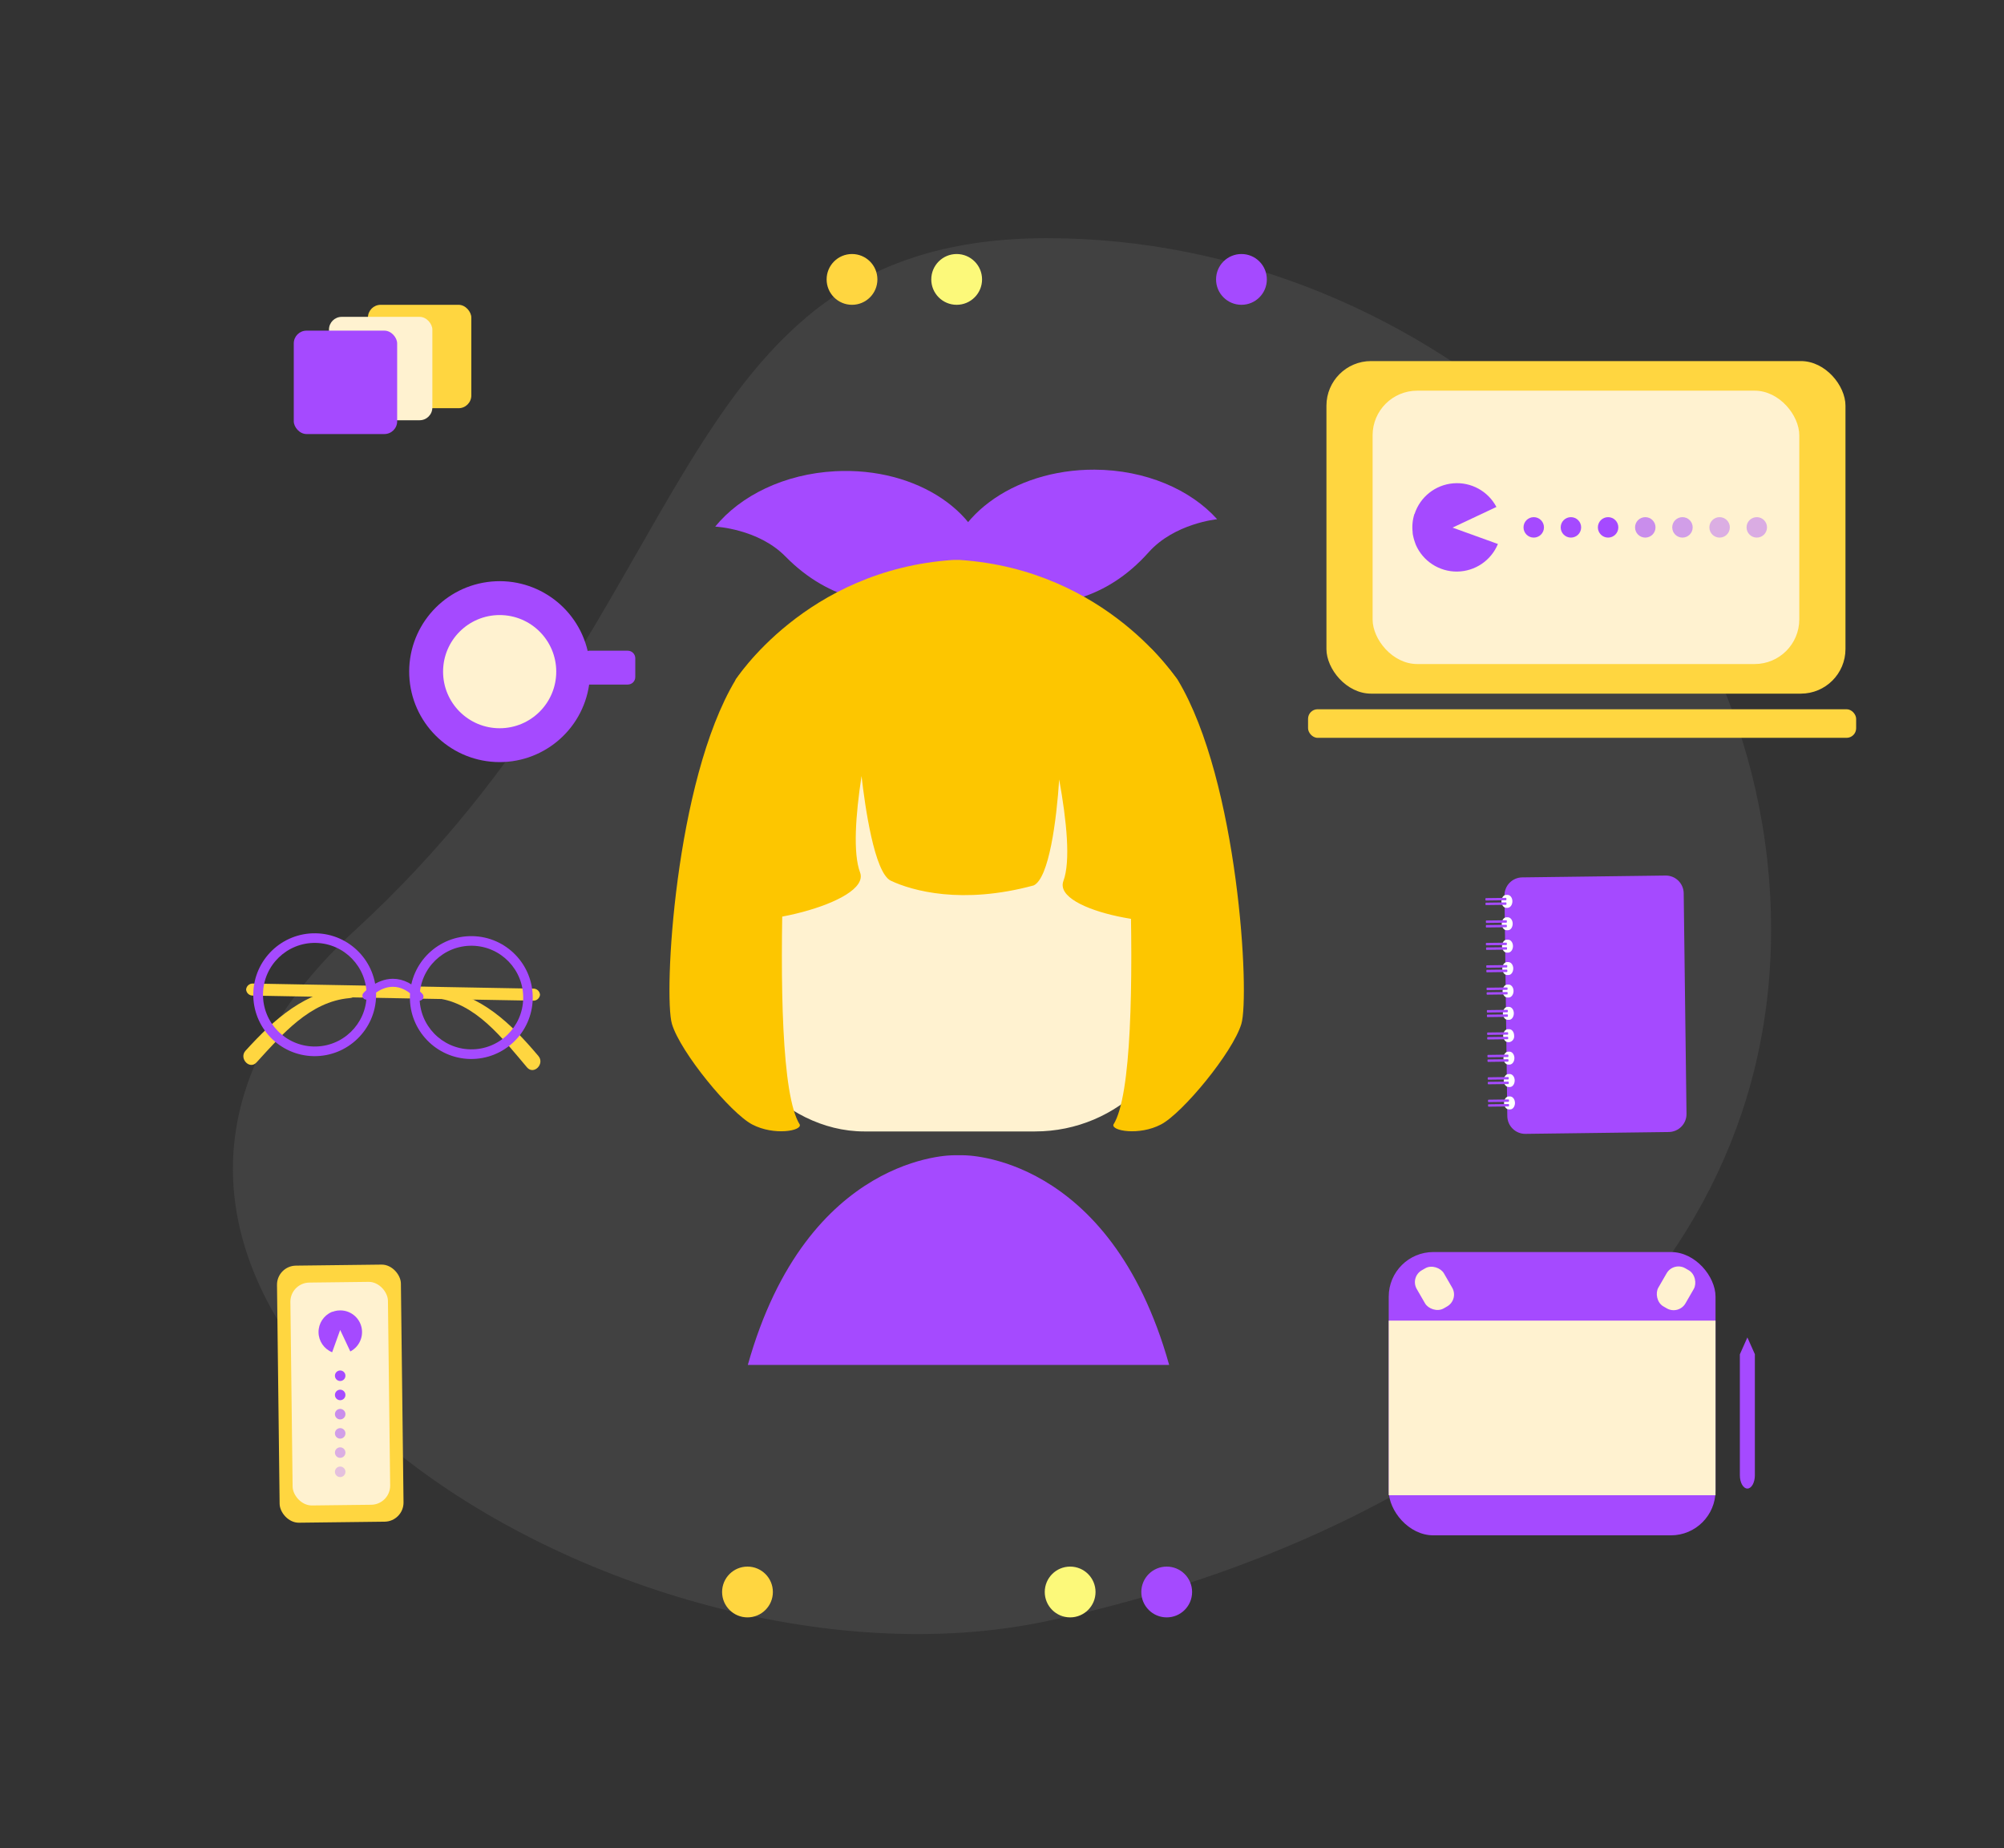 <svg id="eewjr78ijbij1" xmlns="http://www.w3.org/2000/svg" xmlns:xlink="http://www.w3.org/1999/xlink" viewBox="0 0 629.04 580" shape-rendering="geometricPrecision" text-rendering="geometricPrecision"><rect x="0" y="0" width="629.04" height="580" fill="#333333" stroke="none"/><style><![CDATA[#eewjr78ijbij5_to {animation: eewjr78ijbij5_to__to 4000ms linear infinite normal forwards}@keyframes eewjr78ijbij5_to__to { 0% {transform: translate(306.715px,287.88px);animation-timing-function: cubic-bezier(0.525,0,0.515,1)} 25% {transform: translate(305.147px,292.22px);animation-timing-function: cubic-bezier(0.525,0,0.515,1)} 50% {transform: translate(306.715px,287.88px);animation-timing-function: cubic-bezier(0.525,0,0.515,1)} 75% {transform: translate(305.147px,292.22px);animation-timing-function: cubic-bezier(0.525,0,0.515,1)} 100% {transform: translate(306.715px,287.88px)} }#eewjr78ijbij6_to {animation: eewjr78ijbij6_to__to 4000ms linear infinite normal forwards}@keyframes eewjr78ijbij6_to__to { 0% {transform: translate(501.56px,315.315px)} 25% {transform: translate(512.245px,314.058px)} 50% {transform: translate(501.56px,315.315px)} 75% {transform: translate(512.245px,314.058px)} 100% {transform: translate(501.56px,315.315px)} }#eewjr78ijbij38_to {animation: eewjr78ijbij38_to__to 4000ms linear infinite normal forwards}@keyframes eewjr78ijbij38_to__to { 0% {transform: translate(156.84px,210.79px)} 25% {transform: translate(164.113px,210.429px)} 50% {transform: translate(156.84px,210.79px)} 75% {transform: translate(164.113px,210.429px)} 100% {transform: translate(156.84px,210.79px)} }#eewjr78ijbij41_tr {animation: eewjr78ijbij41_tr__tr 4000ms linear infinite normal forwards}@keyframes eewjr78ijbij41_tr__tr { 0% {transform: translate(106.78px,437.382px) rotate(0deg)} 25% {transform: translate(106.78px,437.382px) rotate(6.488deg)} 50% {transform: translate(106.78px,437.382px) rotate(0deg)} 75% {transform: translate(106.78px,437.382px) rotate(-6.573deg)} 100% {transform: translate(106.78px,437.382px) rotate(0deg)} }#eewjr78ijbij83_to {animation: eewjr78ijbij83_to__to 4000ms linear infinite normal forwards}@keyframes eewjr78ijbij83_to__to { 0% {transform: translate(300.768px,318.76px);animation-timing-function: cubic-bezier(0.525,0,0.515,1)} 25% {transform: translate(300.768px,341.361px);animation-timing-function: cubic-bezier(0.525,0,0.515,1)} 50% {transform: translate(300.768px,318.76px);animation-timing-function: cubic-bezier(0.525,0,0.515,1)} 75% {transform: translate(300.768px,341.361px);animation-timing-function: cubic-bezier(0.525,0,0.515,1)} 100% {transform: translate(300.768px,318.76px)} }#eewjr78ijbij84_tr {animation: eewjr78ijbij84_tr__tr 4000ms linear infinite normal forwards}@keyframes eewjr78ijbij84_tr__tr { 0% {transform: translate(271.491px,183.904px) rotate(0deg);animation-timing-function: cubic-bezier(0.525,0,0.515,1)} 12.5% {transform: translate(271.491px,183.904px) rotate(-13.567deg);animation-timing-function: cubic-bezier(0.525,0,0.515,1)} 25% {transform: translate(271.491px,183.904px) rotate(0deg);animation-timing-function: cubic-bezier(0.525,0,0.515,1)} 37.5% {transform: translate(271.491px,183.904px) rotate(-13.567deg);animation-timing-function: cubic-bezier(0.525,0,0.515,1)} 50% {transform: translate(271.491px,183.904px) rotate(0deg);animation-timing-function: cubic-bezier(0.525,0,0.515,1)} 62.5% {transform: translate(271.491px,183.904px) rotate(-13.567deg);animation-timing-function: cubic-bezier(0.525,0,0.515,1)} 75% {transform: translate(271.491px,183.904px) rotate(0deg);animation-timing-function: cubic-bezier(0.525,0,0.515,1)} 87.5% {transform: translate(271.491px,183.904px) rotate(-13.567deg);animation-timing-function: cubic-bezier(0.525,0,0.515,1)} 100% {transform: translate(271.491px,183.904px) rotate(0deg)} }#eewjr78ijbij85_tr {animation: eewjr78ijbij85_tr__tr 4000ms linear infinite normal forwards}@keyframes eewjr78ijbij85_tr__tr { 0% {transform: translate(331.991px,183.904px) rotate(0deg);animation-timing-function: cubic-bezier(0.525,0,0.515,1)} 12.5% {transform: translate(331.991px,183.904px) rotate(13.546deg);animation-timing-function: cubic-bezier(0.525,0,0.515,1)} 25% {transform: translate(331.991px,183.904px) rotate(0deg);animation-timing-function: cubic-bezier(0.525,0,0.515,1)} 37.5% {transform: translate(331.991px,183.904px) rotate(13.546deg);animation-timing-function: cubic-bezier(0.525,0,0.515,1)} 50% {transform: translate(331.991px,183.904px) rotate(0deg);animation-timing-function: cubic-bezier(0.525,0,0.515,1)} 62.5% {transform: translate(331.991px,183.904px) rotate(13.546deg);animation-timing-function: cubic-bezier(0.525,0,0.515,1)} 75% {transform: translate(331.991px,183.904px) rotate(0deg);animation-timing-function: cubic-bezier(0.525,0,0.515,1)} 87.5% {transform: translate(331.991px,183.904px) rotate(13.546deg);animation-timing-function: cubic-bezier(0.525,0,0.515,1)} 100% {transform: translate(331.991px,183.904px) rotate(0deg)} }]]></style><rect id="eewjr78ijbij2" display="none" width="633.241" height="585.717" rx="0" ry="0" transform="matrix(1 0 0 1 -4.201 -0)" fill="rgb(51,51,51)" stroke="none" stroke-width="1"/><path id="eewjr78ijbij3" d="M1316.088,-340.993C1316.088,-221.143,1206.032,-148.908,1088.802,-123.986C952.125,-94.931,747.451,-227.047,871.795,-340.993C981.06,-441.121,968.952,-558,1088.8,-558C1208.648,-558,1316.088,-460.842,1316.088,-340.993Z" transform="matrix(1 0 0 1 -760.159 632.751)" fill="rgb(65,65,65)" stroke="none" stroke-width="1"/><rect id="eewjr78ijbij4" width="405.65" height="411.94" rx="32.66" ry="32.66" transform="matrix(1 0 0 1 103.89 87.69)" opacity="0" fill="none" stroke="rgb(97,97,97)" stroke-width="1" stroke-miterlimit="10"/><g id="eewjr78ijbij5_to" transform="translate(306.715,287.88)"><g id="eewjr78ijbij5" transform="translate(-306.715,-287.88)"><g id="eewjr78ijbij6_to" transform="translate(501.56,315.315)"><g id="eewjr78ijbij6" transform="translate(-501.56,-315.315)"><path id="eewjr78ijbij7" d="M529.38,349.57C529.419,352.676,526.936,355.226,523.83,355.27L478.83,355.85C475.723,355.883,473.174,353.397,473.13,350.29L472.25,281.06C472.229,279.568,472.802,278.128,473.843,277.059C474.884,275.99,476.308,275.378,477.8,275.36L522.8,274.78C525.906,274.741,528.456,277.224,528.5,280.33Z" fill="rgb(165,74,255)" stroke="none" stroke-width="1"/><path id="eewjr78ijbij8" d="M474.73,282.85C474.73,283.98,474.08,284.85,473.25,284.91L472.82,284.91C471.99,284.91,471.3,284.02,471.29,282.91L471.29,282.91C471.29,281.79,471.94,280.86,472.77,280.85L473.2,280.85C474.03,280.85,474.72,281.74,474.73,282.85Z" fill="rgb(255,255,255)" stroke="none" stroke-width="1"/><path id="eewjr78ijbij9" d="M472.86,282.16C472.86,282.37,472.81,282.54,472.73,282.54L466.39,282.62C466.32,282.62,466.25,282.45,466.25,282.24L466.25,282.24C466.25,282.03,466.31,281.86,466.38,281.86L472.72,281.78C472.8,281.78,472.86,281.95,472.86,282.16Z" fill="rgb(165,74,255)" stroke="none" stroke-width="1"/><path id="eewjr78ijbij10" d="M472.88,283.59C472.88,283.8,472.82,283.97,472.75,283.97L466.41,284.05C466.33,284.05,466.27,283.88,466.27,283.67L466.27,283.67C466.27,283.47,466.33,283.3,466.4,283.29L472.74,283.21C472.81,283.21,472.88,283.38,472.88,283.59Z" fill="rgb(165,74,255)" stroke="none" stroke-width="1"/><path id="eewjr78ijbij11" d="M474.82,289.88C474.82,291.01,474.17,291.93,473.34,291.94L472.91,291.94C472.08,291.94,471.39,291.05,471.38,289.94L471.38,289.94C471.38,288.82,472.03,287.89,472.86,287.88L473.29,287.88C474.12,287.88,474.81,288.77,474.82,289.88Z" fill="rgb(255,255,255)" stroke="none" stroke-width="1"/><path id="eewjr78ijbij12" d="M473,289.19C473,289.39,472.95,289.56,472.87,289.57L466.53,289.65C466.46,289.65,466.39,289.48,466.39,289.27L466.39,289.27C466.39,289.06,466.45,288.89,466.52,288.89L472.86,288.81C472.94,288.81,473,288.98,473,289.19Z" fill="rgb(165,74,255)" stroke="none" stroke-width="1"/><path id="eewjr78ijbij13" d="M473,290.62C473,290.83,472.94,291,472.87,291L466.53,291.08C466.45,291.08,466.39,290.91,466.39,290.7L466.39,290.7C466.39,290.5,466.45,290.32,466.52,290.32L472.86,290.24C472.93,290.24,473,290.41,473,290.62Z" fill="rgb(165,74,255)" stroke="none" stroke-width="1"/><path id="eewjr78ijbij14" d="M474.91,296.91C474.91,298.03,474.26,298.91,473.43,298.97L473,298.97C472.17,298.97,471.48,298.08,471.47,296.97L471.47,296.97C471.47,295.85,472.12,294.92,472.95,294.91L473.38,294.91C474.21,294.91,474.9,295.8,474.91,296.91Z" fill="rgb(255,255,255)" stroke="none" stroke-width="1"/><path id="eewjr78ijbij15" d="M473,296.21C473,296.42,472.95,296.59,472.87,296.6L466.53,296.68C466.46,296.68,466.39,296.51,466.39,296.3L466.39,296.3C466.39,296.09,466.45,295.92,466.52,295.92L472.86,295.84C472.94,295.84,473,296.01,473,296.21Z" fill="rgb(165,74,255)" stroke="none" stroke-width="1"/><path id="eewjr78ijbij16" d="M473.06,297.65C473.06,297.86,473,298.03,472.93,298.03L466.59,298.11C466.52,298.11,466.45,297.94,466.45,297.73L466.45,297.73C466.45,297.52,466.51,297.35,466.58,297.35L472.92,297.27C472.99,297.27,473.06,297.44,473.06,297.65Z" fill="rgb(165,74,255)" stroke="none" stroke-width="1"/><path id="eewjr78ijbij17" d="M475,303.94C475,305.06,474.35,305.99,473.52,306L473.09,306C472.26,306,471.57,305.11,471.56,304L471.56,304C471.56,302.87,472.21,301.95,473.04,301.94L473.47,301.94C474.3,301.94,474.99,302.83,475,303.94Z" fill="rgb(255,255,255)" stroke="none" stroke-width="1"/><path id="eewjr78ijbij18" d="M473.13,303.24C473.13,303.45,473.08,303.62,473,303.63L466.66,303.71C466.59,303.71,466.52,303.54,466.52,303.33L466.52,303.33C466.52,303.12,466.58,302.95,466.65,302.95L472.99,302.87C473.07,302.87,473.13,303.04,473.13,303.24Z" fill="rgb(165,74,255)" stroke="none" stroke-width="1"/><path id="eewjr78ijbij19" d="M473.15,304.68C473.15,304.89,473.09,305.06,473.02,305.06L466.68,305.14C466.61,305.14,466.54,304.97,466.54,304.76L466.54,304.76C466.54,304.55,466.6,304.38,466.67,304.38L473.01,304.3C473.09,304.3,473.15,304.47,473.15,304.68Z" fill="rgb(165,74,255)" stroke="none" stroke-width="1"/><path id="eewjr78ijbij20" d="M475.09,311C475.09,312.12,474.44,313,473.61,313.06L473.18,313.06C472.35,313.06,471.66,312.17,471.65,311.06L471.65,311.06C471.65,309.93,472.3,309.01,473.13,309L473.56,309C474.39,309,475.08,309.89,475.09,311Z" fill="rgb(255,255,255)" stroke="none" stroke-width="1"/><path id="eewjr78ijbij21" d="M473.22,310.27C473.22,310.48,473.17,310.65,473.09,310.65L466.75,310.74C466.68,310.74,466.61,310.57,466.61,310.36L466.61,310.36C466.61,310.15,466.67,309.98,466.74,309.98L473.08,309.9C473.16,309.9,473.22,310.06,473.22,310.27Z" fill="rgb(165,74,255)" stroke="none" stroke-width="1"/><path id="eewjr78ijbij22" d="M473.24,311.71C473.24,311.92,473.19,312.09,473.11,312.09L466.77,312.17C466.7,312.17,466.63,312,466.63,311.79L466.63,311.79C466.63,311.58,466.69,311.41,466.76,311.41L473.1,311.33C473.18,311.33,473.24,311.5,473.24,311.71Z" fill="rgb(165,74,255)" stroke="none" stroke-width="1"/><path id="eewjr78ijbij23" d="M475.18,318C475.18,319.12,474.53,320.05,473.7,320.06L473.27,320.06C472.44,320.06,471.75,319.17,471.74,318.06L471.74,318.06C471.74,316.93,472.39,316.01,473.22,316L473.65,316C474.48,316,475.17,316.89,475.18,318Z" fill="rgb(255,255,255)" stroke="none" stroke-width="1"/><path id="eewjr78ijbij24" d="M473.31,317.3C473.31,317.51,473.26,317.68,473.18,317.68L466.84,317.77C466.77,317.77,466.7,317.6,466.7,317.39L466.7,317.39C466.7,317.18,466.76,317.01,466.83,317.01L473.17,316.93C473.25,316.93,473.31,317.09,473.31,317.3Z" fill="rgb(165,74,255)" stroke="none" stroke-width="1"/><path id="eewjr78ijbij25" d="M473.33,318.74C473.33,318.95,473.27,319.12,473.2,319.12L466.86,319.2C466.79,319.2,466.72,319.03,466.72,318.82L466.72,318.82C466.72,318.61,466.78,318.44,466.85,318.44L473.19,318.36C473.27,318.36,473.33,318.53,473.33,318.74Z" fill="rgb(165,74,255)" stroke="none" stroke-width="1"/><path id="eewjr78ijbij26" d="M475.27,325C475.404,325.971,474.753,326.877,473.79,327.06L473.36,327.06C472.53,327.06,471.85,326.17,471.83,325.06L471.83,325.06C471.83,323.93,472.48,323.01,473.31,323L473.74,323C474.57,323,475.26,323.9,475.27,325Z" fill="rgb(255,255,255)" stroke="none" stroke-width="1"/><path id="eewjr78ijbij27" d="M473.4,324.33C473.4,324.54,473.4,324.71,473.27,324.71L466.93,324.8C466.86,324.8,466.79,324.63,466.79,324.42L466.79,324.42C466.79,324.21,466.85,324.04,466.92,324.04L473.26,323.96C473.34,323.96,473.4,324.12,473.4,324.33Z" fill="rgb(165,74,255)" stroke="none" stroke-width="1"/><path id="eewjr78ijbij28" d="M473.42,325.77C473.42,325.98,473.37,326.15,473.29,326.15L466.95,326.23C466.88,326.23,466.81,326.06,466.81,325.85L466.81,325.85C466.81,325.64,466.87,325.47,466.94,325.47L473.28,325.39C473.36,325.39,473.42,325.56,473.42,325.77Z" fill="rgb(165,74,255)" stroke="none" stroke-width="1"/><path id="eewjr78ijbij29" d="M475.36,332.06C475.36,333.18,474.71,334.06,473.88,334.11L473.45,334.11C472.62,334.11,471.94,333.22,471.92,332.11L471.92,332.11C471.92,330.98,472.57,330.06,473.4,330.05L473.83,330.05C474.66,330.05,475.35,330.95,475.36,332.05Z" fill="rgb(255,255,255)" stroke="none" stroke-width="1"/><path id="eewjr78ijbij30" d="M473.49,331.36C473.49,331.57,473.44,331.74,473.36,331.74L467.02,331.82C466.95,331.82,466.88,331.66,466.88,331.45L466.88,331.45C466.88,331.24,466.94,331.07,467.01,331.07L473.35,330.98C473.43,330.98,473.49,331.15,473.49,331.36Z" fill="rgb(165,74,255)" stroke="none" stroke-width="1"/><path id="eewjr78ijbij31" d="M473.51,332.8C473.51,333.01,473.46,333.18,473.38,333.18L467.04,333.26C466.97,333.26,466.9,333.09,466.9,332.88L466.9,332.88C466.9,332.67,466.96,332.5,467.03,332.5L473.37,332.42C473.45,332.42,473.51,332.59,473.51,332.8Z" fill="rgb(165,74,255)" stroke="none" stroke-width="1"/><path id="eewjr78ijbij32" d="M475.45,339.08C475.45,340.21,474.8,341.13,473.97,341.14L473.54,341.14C472.71,341.14,472.03,340.25,472.01,339.14L472.01,339.14C472.01,338.01,472.66,337.09,473.49,337.08L473.92,337.08C474.75,337.08,475.44,337.98,475.45,339.08Z" fill="rgb(255,255,255)" stroke="none" stroke-width="1"/><path id="eewjr78ijbij33" d="M473.58,338.39C473.58,338.6,473.53,338.77,473.45,338.77L467.11,338.85C467.04,338.85,466.97,338.69,466.97,338.48L466.97,338.48C466.97,338.27,467.03,338.1,467.1,338.1L473.44,338.01C473.52,338.01,473.58,338.18,473.58,338.39Z" fill="rgb(165,74,255)" stroke="none" stroke-width="1"/><path id="eewjr78ijbij34" d="M473.6,339.83C473.6,340.03,473.55,340.2,473.47,340.21L467.13,340.29C467.06,340.29,466.99,340.12,466.99,339.91L466.99,339.91C466.99,339.7,467.05,339.53,467.12,339.53L473.46,339.45C473.54,339.45,473.6,339.62,473.6,339.83Z" fill="rgb(165,74,255)" stroke="none" stroke-width="1"/><path id="eewjr78ijbij35" d="M475.54,346.11C475.54,347.24,474.89,348.16,474.06,348.17L473.63,348.17C472.8,348.17,472.12,347.28,472.1,346.17L472.1,346.17C472.1,345.04,472.75,344.12,473.58,344.11L474,344.11C474.83,344.11,475.52,345.01,475.53,346.11Z" fill="rgb(255,255,255)" stroke="none" stroke-width="1"/><path id="eewjr78ijbij36" d="M473.68,345.42C473.68,345.63,473.62,345.8,473.54,345.8L467.2,345.88C467.13,345.88,467.06,345.72,467.06,345.51L467.06,345.51C467.06,345.3,467.12,345.13,467.19,345.13L473.53,345.04C473.61,345.04,473.67,345.21,473.68,345.42Z" fill="rgb(165,74,255)" stroke="none" stroke-width="1"/><path id="eewjr78ijbij37" d="M473.69,346.85C473.69,347.06,473.64,347.23,473.56,347.24L467.22,347.32C467.15,347.32,467.08,347.15,467.08,346.94L467.08,346.94C467.08,346.73,467.14,346.56,467.21,346.56L473.55,346.48C473.63,346.48,473.69,346.65,473.69,346.85Z" fill="rgb(165,74,255)" stroke="none" stroke-width="1"/></g></g><g id="eewjr78ijbij38_to" transform="translate(156.84,210.79)"><g id="eewjr78ijbij38" transform="translate(-156.84,-210.79)"><path id="eewjr78ijbij39" d="M197.06,204.22L185.06,204.22C184.861,204.221,184.662,204.248,184.47,204.3C181.122,190.034,167.468,180.66,152.952,182.663C138.436,184.665,127.829,197.385,128.468,212.024C129.107,226.663,140.782,238.411,155.417,239.141C170.052,239.871,182.838,229.343,184.93,214.84L197.05,214.84C197.677,214.843,198.279,214.595,198.722,214.152C199.165,213.709,199.413,213.107,199.41,212.48L199.41,206.57C199.405,205.274,198.356,204.225,197.06,204.22Z" fill="rgb(165,74,255)" stroke="none" stroke-width="1"/><circle id="eewjr78ijbij40" r="17.76" transform="matrix(1 0 0 1 156.84 210.79)" fill="rgb(255,242,208)" stroke="none" stroke-width="1"/></g></g><g id="eewjr78ijbij41_tr" transform="translate(106.78,437.382) rotate(0)"><g id="eewjr78ijbij41" transform="translate(-106.78,-437.382)"><rect id="eewjr78ijbij42" width="38.89" height="80.68" rx="6" ry="6" transform="matrix(1 -0.012 0.012 1 86.876 397.276)" fill="rgb(255,214,64)" stroke="none" stroke-width="1"/><rect id="eewjr78ijbij43" width="30.62" height="69.95" rx="6" ry="6" transform="matrix(1 -0.012 0.012 1 91.08 402.596)" fill="rgb(255,242,208)" stroke="none" stroke-width="1"/><path id="eewjr78ijbij44" d="M113,415.17C112.188,413.453,110.699,412.149,108.89,411.57L108.89,411.57C107.979,411.283,107.019,411.191,106.07,411.3L106,411.3L105.5,411.38L105.2,411.45L104.92,411.52L104.47,411.67L104.35,411.67L104.13,411.75L104.13,411.75C101.592,412.841,99.958,415.351,99.986,418.113C100.015,420.876,101.7,423.351,104.26,424.39L106.78,417.39L109.96,424.14C113.21,422.445,114.55,418.492,113,415.17Z" fill="rgb(165,74,255)" stroke="none" stroke-width="1"/><circle id="eewjr78ijbij45" r="1.65" transform="matrix(1 0 0 1 106.78 431.76)" fill="rgb(165,74,255)" stroke="none" stroke-width="1"/><circle id="eewjr78ijbij46" r="1.65" transform="matrix(1 0 0 1 106.78 437.79)" fill="rgb(165,74,255)" stroke="none" stroke-width="1"/><circle id="eewjr78ijbij47" r="1.65" transform="matrix(1 0 0 1 106.78 443.82)" fill="rgb(165,74,255)" fill-opacity="0.6" stroke="none" stroke-width="1"/><circle id="eewjr78ijbij48" r="1.65" transform="matrix(1 0 0 1 106.78 449.85)" fill="rgb(165,74,255)" fill-opacity="0.5" stroke="none" stroke-width="1"/><circle id="eewjr78ijbij49" r="1.65" transform="matrix(1 0 0 1 106.78 455.88)" fill="rgb(165,74,255)" fill-opacity="0.4" stroke="none" stroke-width="1"/><circle id="eewjr78ijbij50" r="1.65" transform="matrix(1 0 0 1 106.78 461.91)" fill="rgb(165,74,255)" fill-opacity="0.3" stroke="none" stroke-width="1"/></g></g><g id="eewjr78ijbij51" transform="matrix(1 0 0 1 1.073 -16.09)"><rect id="eewjr78ijbij52" width="32.45" height="32.45" rx="4" ry="4" transform="matrix(1 0 0 1 114.42 111.75)" fill="rgb(255,214,64)" stroke="none" stroke-width="1"/><rect id="eewjr78ijbij53" width="32.45" height="32.45" rx="4" ry="4" transform="matrix(1 0 0 1 102.19 115.53)" fill="rgb(255,242,208)" stroke="none" stroke-width="1"/><rect id="eewjr78ijbij54" width="32.45" height="32.45" rx="4" ry="4" transform="matrix(1 0 0 1 91.14 119.86)" fill="rgb(165,74,255)" stroke="none" stroke-width="1"/></g><g id="eewjr78ijbij55"><path id="eewjr78ijbij56" d="M109.84,309.74C95.84,310.97,86.13,319.81,77.08,329.74C74.91,332.13,78.33,335.84,80.52,333.43C88.52,324.68,97.25,314.34,109.69,313.25C112.89,313,113.08,309.46,109.84,309.74Z" fill="rgb(255,214,64)" stroke="none" stroke-width="1"/><path id="eewjr78ijbij57" d="M137,310.23C150.94,311.96,160.33,321.16,169,331.42C171.09,333.89,167.54,337.47,165.43,334.99C157.79,325.99,149.43,314.8,137.02,313.26C133.81,312.86,133.75,309.83,137,310.23Z" fill="rgb(255,214,64)" stroke="none" stroke-width="1"/><path id="eewjr78ijbij58" d="M169.51,312.2C169.389,313.327,168.389,314.149,167.26,314.05L79.43,312.46C78.297,312.523,77.325,311.662,77.25,310.53L77.25,310.53C77.366,309.401,78.37,308.575,79.5,308.68L167.33,310.27C168.463,310.207,169.435,311.068,169.51,312.2Z" fill="rgb(255,214,64)" stroke="none" stroke-width="1"/><path id="eewjr78ijbij59" d="M98.43,331.46C87.785,331.265,79.312,322.478,79.506,311.832C79.7,301.187,88.487,292.714,99.132,292.906C109.777,293.099,118.251,301.884,118.06,312.53C117.857,323.174,109.074,331.644,98.43,331.46ZM99.07,295.92C90.095,295.778,82.703,302.935,82.555,311.909C82.406,320.883,89.558,328.281,98.532,328.436C107.506,328.59,114.909,321.444,115.07,312.47C115.22,303.482,108.058,296.073,99.07,295.92Z" fill="rgb(165,74,255)" stroke="none" stroke-width="1"/><path id="eewjr78ijbij60" d="M147.59,332.35C136.945,332.155,128.472,323.368,128.666,312.722C128.86,302.077,137.647,293.604,148.292,293.796C158.937,293.989,167.411,302.774,167.22,313.42C167.012,324.062,158.232,332.528,147.59,332.35ZM148.23,296.81C139.255,296.668,131.863,303.825,131.715,312.799C131.566,321.773,138.718,329.171,147.692,329.326C156.666,329.48,164.069,322.334,164.23,313.36C164.38,304.372,157.218,296.963,148.23,296.81Z" fill="rgb(165,74,255)" stroke="none" stroke-width="1"/><path id="eewjr78ijbij61" d="M115,313.73C114.706,313.729,114.422,313.622,114.2,313.43C113.948,313.21,113.793,312.899,113.771,312.565C113.748,312.231,113.859,311.902,114.08,311.65C114.23,311.47,117.96,307.23,123.28,307.18C126.6,307.18,129.74,308.75,132.6,311.93C133.067,312.446,133.026,313.243,132.51,313.71C131.994,314.177,131.197,314.136,130.73,313.62C128.37,311,125.87,309.68,123.3,309.7C119.11,309.7,116.01,313.26,115.98,313.3C115.735,313.584,115.375,313.742,115,313.73Z" fill="rgb(165,74,255)" stroke="none" stroke-width="1"/></g><g id="eewjr78ijbij62"><rect id="eewjr78ijbij63" width="102.58" height="88.91" rx="14" ry="14" transform="matrix(1 0 0 1 435.91 392.94)" fill="rgb(165,74,255)" stroke="none" stroke-width="1"/><rect id="eewjr78ijbij64" width="102.58" height="54.8" rx="0" ry="0" transform="matrix(1 0 0 1 435.91 414.46)" fill="rgb(255,242,208)" stroke="none" stroke-width="1"/><rect id="eewjr78ijbij65" width="9.84" height="13.8" rx="4.29" ry="4.29" transform="matrix(0.866 -0.5 0.5 0.866 442.559 400.819)" fill="rgb(255,242,208)" stroke="none" stroke-width="1"/><rect id="eewjr78ijbij66" width="9.84" height="13.8" rx="4.29" ry="4.29" transform="matrix(-0.866 -0.5 0.5 -0.866 526.909 412.761)" fill="rgb(255,242,208)" stroke="none" stroke-width="1"/><path id="eewjr78ijbij67" d="M548.49,419.74L546.13,425.04L546.13,463C546.13,465.3,547.19,467.17,548.49,467.17C549.79,467.17,550.84,465.3,550.84,463L550.84,425Z" fill="rgb(165,74,255)" stroke="none" stroke-width="1"/></g><g id="eewjr78ijbij68"><rect id="eewjr78ijbij69" width="172.04" height="8.97" rx="3" ry="3" transform="matrix(1 0 0 1 410.59 222.59)" fill="rgb(255,214,64)" stroke="none" stroke-width="1"/><rect id="eewjr78ijbij70" width="162.92" height="104.37" rx="14" ry="14" transform="matrix(1 0 0 1 416.36 113.32)" fill="rgb(255,214,64)" stroke="none" stroke-width="1"/><rect id="eewjr78ijbij71" width="133.93" height="85.79" rx="14" ry="14" transform="matrix(1 0 0 1 430.85 122.61)" fill="rgb(255,242,208)" stroke="none" stroke-width="1"/><path id="eewjr78ijbij72" d="M453.59,165.58L467.36,159.1C464.736,154.128,459.392,151.208,453.79,151.685C448.188,152.163,443.415,155.945,441.67,161.29L441.62,161.29C441.031,163.139,440.84,165.092,441.06,167.02L441.06,167.19C441.06,167.54,441.15,167.88,441.22,168.19C441.29,168.5,441.31,168.59,441.35,168.78C441.39,168.97,441.45,169.18,441.51,169.38C441.57,169.58,441.7,169.98,441.81,170.28L441.9,170.53C441.96,170.68,442,170.83,442.06,170.98L442.06,170.98C444.308,176.127,449.415,179.433,455.031,179.376C460.647,179.319,465.686,175.912,467.83,170.72Z" transform="matrix(1 0 0 1 2.355 0.004)" fill="rgb(165,74,255)" stroke="none" stroke-width="1"/><g id="eewjr78ijbij73"><circle id="eewjr78ijbij74" r="3.21" transform="matrix(1 0 0 1 493.1 165.51)" fill="rgb(165,74,255)" stroke="none" stroke-width="1"/><circle id="eewjr78ijbij75" r="3.21" transform="matrix(1 0 0 1 481.43 165.51)" fill="rgb(165,74,255)" stroke="none" stroke-width="1"/></g><g id="eewjr78ijbij76"><circle id="eewjr78ijbij77" r="3.21" transform="matrix(1 0 0 1 516.44 165.51)" fill="rgb(165,74,255)" fill-opacity="0.6" stroke="none" stroke-width="1"/><circle id="eewjr78ijbij78" r="3.21" transform="matrix(1 0 0 1 504.77 165.51)" fill="rgb(165,74,255)" stroke="none" stroke-width="1"/></g><g id="eewjr78ijbij79"><circle id="eewjr78ijbij80" r="3.21" transform="matrix(1 0 0 1 528.11 165.51)" fill="rgb(165,74,255)" fill-opacity="0.5" stroke="none" stroke-width="1"/><circle id="eewjr78ijbij81" r="3.21" transform="matrix(1 0 0 1 539.77 165.51)" fill="rgb(165,74,255)" fill-opacity="0.4" stroke="none" stroke-width="1"/><circle id="eewjr78ijbij82" r="3.21" transform="matrix(1 0 0 1 551.44 165.51)" fill="rgb(165,74,255)" fill-opacity="0.414" stroke="none" stroke-width="1" stroke-opacity="0.3"/></g></g></g></g><g id="eewjr78ijbij83_to" transform="translate(300.768,318.76)"><g id="eewjr78ijbij83" transform="translate(-296.849,-334.11)"><g id="eewjr78ijbij84_tr" transform="translate(271.491,183.904) rotate(0)"><path id="eewjr78ijbij84" d="M306.72,196C305.72,176.55,283.99,161.88,258.25,163.24C242.25,164.08,228.49,170.91,220.58,180.62C220.58,180.62,234.03,181.26,242.58,189.95C271.14,219,306.72,196,306.72,196Z" transform="translate(-271.491,-183.904)" fill="rgb(165,74,255)" stroke="none" stroke-width="1"/></g><g id="eewjr78ijbij85_tr" transform="translate(331.991,183.904) rotate(0)"><path id="eewjr78ijbij85" d="M292.84,197.81C292.93,178.33,313.9,162.64,339.67,162.75C355.67,162.83,369.77,168.98,378.13,178.3C378.13,178.3,364.73,179.59,356.63,188.68C329.48,219.11,292.84,197.81,292.84,197.81Z" transform="translate(-331.991,-183.904)" fill="rgb(165,74,255)" stroke="none" stroke-width="1"/></g><rect id="eewjr78ijbij86" width="148.32" height="148.32" rx="47.37" ry="47.37" transform="matrix(1 0 0 1 220.02 222.12)" fill="rgb(255,242,208)" stroke="none" stroke-width="1"/><path id="eewjr78ijbij87" d="M247.11,368.26C247.88,370.26,239.04,371.83,232.21,368.26C225.38,364.69,209.66,345.61,207,336.71C204.34,327.81,207.86,260.6,226.91,228.82C227.031,228.615,227.164,228.418,227.31,228.23C229.645,225.138,232.156,222.183,234.83,219.38C236.553,217.564,239.214,216.99,241.533,217.934C243.852,218.877,245.355,221.146,245.32,223.65C245.285,226.154,235.67,350.14,247.11,368.26Z" fill="rgb(253,198,0)" stroke="none" stroke-width="1"/><path id="eewjr78ijbij88" d="M365.7,228.82C365.7,228.82,343.7,194.18,297.32,191.08L295.26,191.08C248.89,194.18,226.88,228.82,226.88,228.82Z" fill="rgb(253,198,0)" stroke="none" stroke-width="1"/><path id="eewjr78ijbij89" d="M345.59,368.26C344.82,370.26,353.66,371.83,360.49,368.26C367.32,364.69,383.04,345.61,385.73,336.71C388.42,327.81,384.87,260.6,365.82,228.82C365.699,228.615,365.566,228.418,365.42,228.23C363.085,225.138,360.574,222.183,357.9,219.38C356.177,217.564,353.516,216.99,351.197,217.934C348.878,218.877,347.375,221.146,347.41,223.65C347.445,226.154,357,350.14,345.59,368.26Z" fill="rgb(253,198,0)" stroke="none" stroke-width="1"/><path id="eewjr78ijbij90" d="M359.83,229.86C345.55,220.06,332.18,218.04,324.72,217.81C324.114,216.145,323.02,214.702,321.58,213.67C315.09,209.89,268.65,210.31,266.1,212.2C265.42,212.71,265.1,214.89,264.93,218.1C253.776,219.367,243.118,223.41,233.93,229.86C212.25,244.76,212.55,297.51,220.86,302.78C229.17,308.05,269.65,298.87,266.05,289.16C263.8,283.16,264.63,271.24,266.51,258.89C267.57,268.17,270.51,289.3,275.72,291.76C282.4,294.91,298.03,299.33,320.55,293.23C325.37,290.95,327.72,272.75,328.55,259.97C330.92,273.06,332.16,285.67,329.88,291.82C326.27,301.53,364.5,308.06,372.81,302.82C381.12,297.58,381.5,244.76,359.83,229.86Z" fill="rgb(253,198,0)" stroke="none" stroke-width="1"/><path id="eewjr78ijbij91" d="M363.07,443.71C344.45,377.32,298.52,377.92,298.52,377.92L295.36,377.92C295.36,377.92,249.44,377.32,230.82,443.71Z" fill="rgb(165,74,255)" stroke="none" stroke-width="1"/></g></g><circle id="eewjr78ijbij92" r="7.97" transform="matrix(1 0 0 1 267.44 87.69)" fill="rgb(255,214,64)" stroke="none" stroke-width="1"/><circle id="eewjr78ijbij93" r="7.97" transform="matrix(1 0 0 1 389.68 87.69)" fill="rgb(165,74,255)" stroke="none" stroke-width="1"/><circle id="eewjr78ijbij94" r="7.97" transform="matrix(1 0 0 1 300.29 87.69)" fill="rgb(252,249,122)" stroke="none" stroke-width="1"/><circle id="eewjr78ijbij95" r="7.97" transform="matrix(1 0 0 1 335.91 499.63)" fill="rgb(252,249,122)" stroke="none" stroke-width="1"/><circle id="eewjr78ijbij96" r="7.97" transform="matrix(1 0 0 1 234.63 499.63)" fill="rgb(255,214,64)" stroke="none" stroke-width="1"/><circle id="eewjr78ijbij97" r="7.97" transform="matrix(1 0 0 1 366.22 499.63)" fill="rgb(165,74,255)" stroke="none" stroke-width="1"/></svg>